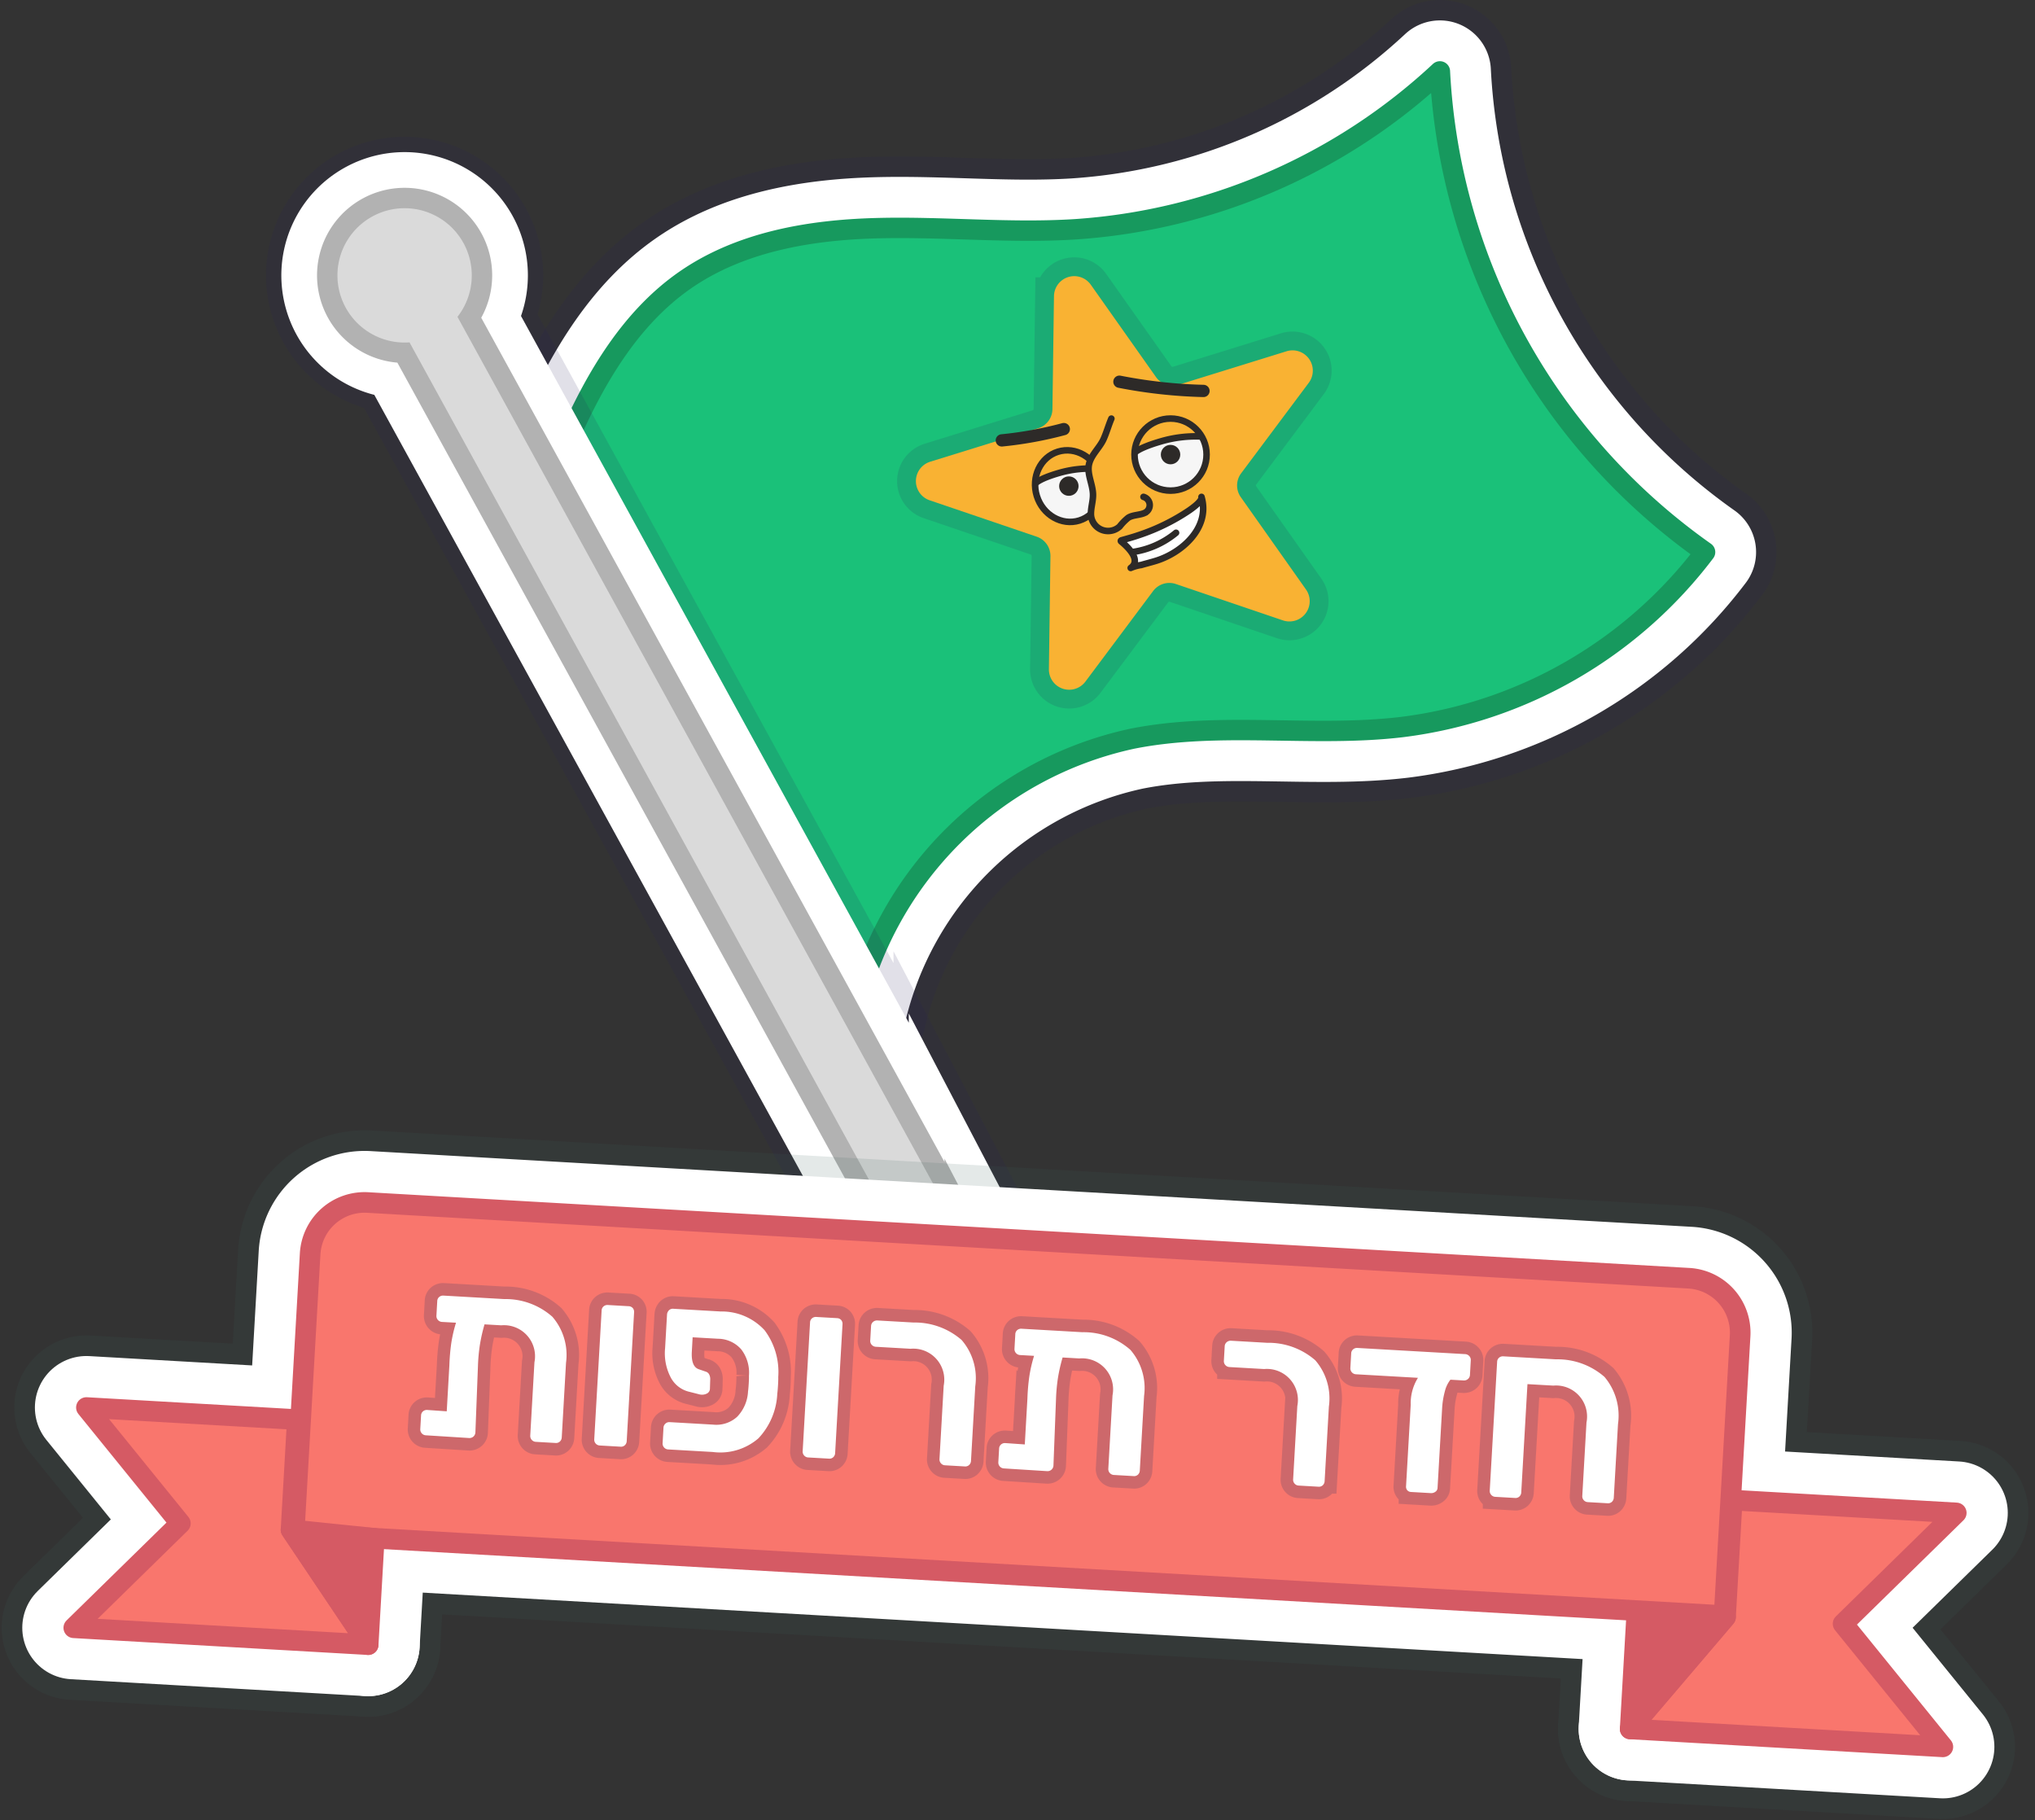 <svg xmlns="http://www.w3.org/2000/svg" xmlns:xlink="http://www.w3.org/1999/xlink" viewBox="0 0 162.489 145.348"><rect x="0" y="0" width="162.489" height="145.348" fill="#333333" stroke="none"/><defs><style>.a,.l{fill:#f6f6f6;}.a,.n,.p,.r,.s,.t,.u{stroke:#2d2a28;}.a,.f,.g,.h,.j,.p,.r,.s{stroke-miterlimit:10;}.a,.n,.p,.s,.t,.u{stroke-width:0.523px;}.aa,.ac,.b,.c,.e,.f,.g,.h,.j,.p,.r,.u,.w,.x{fill:none;}.b,.f,.j{stroke:#29235c;}.aa,.b,.c,.e,.f,.g,.h,.n,.r,.s,.t,.u,.w,.x{stroke-linecap:round;}.aa,.b,.c,.e,.n,.t,.u,.w,.x{stroke-linejoin:round;}.b,.f{stroke-width:11.404px;}.b,.f,.j,.v{opacity:0.14;}.c,.g,.x{stroke:#fff;}.c{stroke-width:8.145px;}.d{fill:#1ac179;}.e{stroke:#17995e;stroke-width:1.629px;}.g{stroke-width:8.96px;}.h{stroke:#b2b2b2;stroke-width:3.258px;}.i{fill:#dadada;}.j{stroke-width:3.003px;}.k,.n,.s{fill:#f9b233;}.m{clip-path:url(#a);}.o{fill:#2d2a28;}.q{clip-path:url(#b);}.r{stroke-width:0.98px;}.ad,.t{fill:#fff;}.w{stroke:#37615a;stroke-width:11.514px;}.x{stroke-width:8.225px;}.y{fill:#f9766d;}.z{fill:#d55a64;}.aa{stroke:#d55a64;stroke-width:1.645px;}.ab{opacity:0.2;}.ac{stroke:#1f3366;stroke-width:2px;}</style><clipPath id="a"><circle class="a" cx="93.465" cy="36.3" r="2.877"/></clipPath><clipPath id="b"><ellipse class="a" cx="85.345" cy="38.817" rx="2.66" ry="2.877" transform="matrix(0.955, -0.296, 0.296, 0.955, -7.666, 27.009)"/></clipPath></defs><path class="b" d="M45.473,34.872c2.126-4.802,4.925-9.52,9.241-12.513,4.369-3.03,9.858-3.984,15.173-4.135s10.64.42,15.946.086a47.303,47.303,0,0,0,29.138-12.608,50.1,50.1,0,0,0,21.174,38.385,35.911,35.911,0,0,1-24.185,13.967c-7.148.854-14.481-.473-21.541.931A28.965,28.965,0,0,0,68.285,80.812Z"/><path class="c" d="M45.473,34.872c2.126-4.802,4.925-9.52,9.241-12.513,4.369-3.03,9.858-3.984,15.173-4.135s10.64.42,15.946.086a47.303,47.303,0,0,0,29.138-12.608,50.1,50.1,0,0,0,21.174,38.385,35.911,35.911,0,0,1-24.185,13.967c-7.148.854-14.481-.473-21.541.931A28.965,28.965,0,0,0,68.285,80.812Z"/><path class="d" d="M45.473,34.872c2.126-4.802,4.925-9.52,9.241-12.513,4.369-3.03,9.858-3.984,15.173-4.135s10.64.42,15.946.086a47.303,47.303,0,0,0,29.138-12.608,50.1,50.1,0,0,0,21.174,38.385,35.911,35.911,0,0,1-24.185,13.967c-7.148.854-14.481-.473-21.541.931A28.965,28.965,0,0,0,68.285,80.812Z"/><path class="e" d="M45.473,34.872c2.126-4.802,4.925-9.52,9.241-12.513,4.369-3.03,9.858-3.984,15.173-4.135s10.64.42,15.946.086a47.303,47.303,0,0,0,29.138-12.608,50.1,50.1,0,0,0,21.174,38.385,35.911,35.911,0,0,1-24.185,13.967c-7.148.854-14.481-.473-21.541.931A28.965,28.965,0,0,0,68.285,80.812Z"/><path class="f" d="M77.045,99.147,36.527,25.299a5.363,5.363,0,1,0-3.829,2.039L73.243,101.233a2.169,2.169,0,0,0,3.802-2.087Z"/><path class="g" d="M77.045,99.147,36.527,25.299a5.363,5.363,0,1,0-3.829,2.039L73.243,101.233a2.169,2.169,0,0,0,3.802-2.087Z"/><path class="h" d="M77.045,99.147,36.527,25.299a5.363,5.363,0,1,0-3.829,2.039L73.243,101.233a2.169,2.169,0,0,0,3.802-2.087Z"/><path class="i" d="M77.045,99.147,36.527,25.299a5.363,5.363,0,1,0-3.829,2.039L73.243,101.233a2.169,2.169,0,0,0,3.802-2.087Z"/><path class="j" d="M87.098,22.736l5.205,7.373a1.619,1.619,0,0,0,1.802.613l8.621-2.672a1.619,1.619,0,0,1,1.776,2.516L99.1,37.795a1.619,1.619,0,0,0-.026,1.903l5.205,7.373a1.619,1.619,0,0,1-1.844,2.467L93.89,46.634a1.619,1.619,0,0,0-1.818.564L86.668,54.426a1.619,1.619,0,0,1-2.916-.991L83.875,44.41a1.619,1.619,0,0,0-1.098-1.555l-8.545-2.905a1.619,1.619,0,0,1,.042-3.08l8.621-2.672A1.619,1.619,0,0,0,84.034,32.673l.123-9.025A1.619,1.619,0,0,1,87.098,22.736Z"/><path class="k" d="M87.098,22.736l5.205,7.373a1.619,1.619,0,0,0,1.802.613l8.621-2.672a1.619,1.619,0,0,1,1.776,2.516L99.1,37.795a1.619,1.619,0,0,0-.026,1.903l5.205,7.373a1.619,1.619,0,0,1-1.844,2.467L93.89,46.634a1.619,1.619,0,0,0-1.818.564L86.668,54.426a1.619,1.619,0,0,1-2.916-.991L83.875,44.41a1.619,1.619,0,0,0-1.098-1.555l-8.545-2.905a1.619,1.619,0,0,1,.042-3.08l8.621-2.672A1.619,1.619,0,0,0,84.034,32.673l.123-9.025A1.619,1.619,0,0,1,87.098,22.736Z"/><circle class="l" cx="93.465" cy="36.3" r="2.877"/><g class="m"><path class="n" d="M90.593,36.16s.257-.376,2.089-.911a9.849,9.849,0,0,1,3.349-.389l-1.333-4.301-5.328,1.652Z"/><circle class="o" cx="93.465" cy="36.3" r="0.776"/></g><circle class="p" cx="93.465" cy="36.3" r="2.877"/><ellipse class="l" cx="85.345" cy="38.817" rx="2.66" ry="2.877" transform="matrix(0.955, -0.296, 0.296, 0.955, -7.666, 27.009)"/><g class="q"><path class="n" d="M82.668,38.617s.2-.358,1.894-.851a8.829,8.829,0,0,1,3.141-.325l-1.333-4.301L81.444,34.667Z"/><circle class="o" cx="85.345" cy="38.817" r="0.776"/></g><ellipse class="p" cx="85.345" cy="38.817" rx="2.66" ry="2.877" transform="matrix(0.955, -0.296, 0.296, 0.955, -7.666, 27.009)"/><path class="r" d="M89.383,30.481a39.628,39.628,0,0,0,6.711.736"/><path class="r" d="M84.941,34.264a30.604,30.604,0,0,1-4.948.902"/><path class="s" d="M88.74,33.427c-.226.533-.384,1.101-.618,1.628-.3.673-.94,1.211-1.144,1.925-.234.815.277,1.653.295,2.501.012.541-.179,1.071-.164,1.612a1.369,1.369,0,0,0,2.295.947,4.142,4.142,0,0,1,.676-.692c.353-.236.911-.207,1.302-.384a.683.683,0,0,0-.078-1.288"/><path class="t" d="M95.97,39.807c.6,2.369-1.591,4.325-3.643,4.967-.399.125-.806.224-1.207.342a3.254,3.254,0,0,0-.837.235c.889-.622-.259-1.7-.757-2.109a.068.068,0,0,1-.03-.043c-.002-.03.033-.047.062-.056.451-.13.915-.253,1.361-.409A16.482,16.482,0,0,0,94.967,40.747c.232-.164,1.06-.742.968-1.07Q95.954,39.742,95.97,39.807Z"/><path class="u" d="M90.443,44.078a7.009,7.009,0,0,0,3.461-1.534"/><g class="v"><path class="w" d="M137.663,129.01,23.483,122.466l1.281-22.345a4.354,4.354,0,0,1,4.596-4.098l105.486,6.046a4.354,4.354,0,0,1,4.098,4.596Z"/><polygon class="w" points="29.398 131.329 29.885 122.833 23.237 122.152 29.398 131.329"/><polygon class="w" points="29.398 131.329 5.891 129.981 14.402 121.646 6.899 112.393 23.741 113.358 23.237 122.152 29.398 131.329"/><polygon class="w" points="130.164 138.059 130.699 128.718 137.779 129.124 130.164 138.059"/><polygon class="w" points="130.164 138.059 155.133 139.49 147.163 129.662 156.203 120.808 138.314 119.783 137.779 129.124 130.164 138.059"/></g><path class="x" d="M137.663,129.01,23.483,122.466l1.281-22.345a4.354,4.354,0,0,1,4.596-4.098l105.486,6.046a4.354,4.354,0,0,1,4.098,4.596Z"/><polygon class="x" points="29.398 131.329 29.885 122.833 23.237 122.152 29.398 131.329"/><polygon class="x" points="29.398 131.329 5.891 129.981 14.402 121.646 6.899 112.393 23.741 113.358 23.237 122.152 29.398 131.329"/><polygon class="x" points="130.164 138.059 130.699 128.718 137.779 129.124 130.164 138.059"/><polygon class="x" points="130.164 138.059 155.133 139.49 147.163 129.662 156.203 120.808 138.314 119.783 137.779 129.124 130.164 138.059"/><path class="y" d="M137.663,129.01,23.483,122.466l1.281-22.345a4.354,4.354,0,0,1,4.596-4.098l105.486,6.046a4.354,4.354,0,0,1,4.098,4.596Z"/><polygon class="z" points="29.398 131.329 29.885 122.833 23.237 122.152 29.398 131.329"/><polygon class="y" points="29.398 131.329 5.891 129.981 14.402 121.646 6.899 112.393 23.741 113.358 23.237 122.152 29.398 131.329"/><polygon class="z" points="130.164 138.059 130.699 128.718 137.779 129.124 130.164 138.059"/><polygon class="y" points="130.164 138.059 155.133 139.49 147.163 129.662 156.203 120.808 138.314 119.783 137.779 129.124 130.164 138.059"/><path class="aa" d="M137.663,129.01,23.483,122.466l1.281-22.345a4.354,4.354,0,0,1,4.596-4.098l105.486,6.046a4.354,4.354,0,0,1,4.098,4.596Z"/><polygon class="aa" points="29.398 131.329 29.885 122.833 23.237 122.152 29.398 131.329"/><polygon class="aa" points="29.398 131.329 5.891 129.981 14.402 121.646 6.899 112.393 23.741 113.358 23.237 122.152 29.398 131.329"/><polygon class="aa" points="130.164 138.059 130.699 128.718 137.779 129.124 130.164 138.059"/><polygon class="aa" points="130.164 138.059 155.133 139.49 147.163 129.662 156.203 120.808 138.314 119.783 137.779 129.124 130.164 138.059"/><g class="ab"><path class="ac" d="M44.105,105.145a4.663,4.663,0,0,1,1.09,3.68l-.341,5.954a.476.476,0,0,1-.147.328.447.447,0,0,1-.351.117l-1.573-.091a.469.469,0,0,1-.444-.498l.335-5.855a2.478,2.478,0,0,0-2.649-2.951l-1.336-.077a13.448,13.448,0,0,0-.368,1.615,14.421,14.421,0,0,0-.159,1.746l-.203,5.271a.471.471,0,0,1-.5.445l-3.457-.218a.469.469,0,0,1-.444-.499l.062-1.08a.449.449,0,0,1,.158-.336.474.474,0,0,1,.341-.108l1.552.108.209-3.655a16.817,16.817,0,0,1,.151-1.775,11.205,11.205,0,0,1,.38-1.645l-1.12-.063a.471.471,0,0,1-.444-.498l.066-1.16a.447.447,0,0,1,.157-.336.476.476,0,0,1,.342-.108l4.854.278A5.628,5.628,0,0,1,44.105,105.145Z"/><path class="ac" d="M47.566,115.271a.463.463,0,0,1-.117-.344l.589-10.276a.445.445,0,0,1,.156-.335.474.474,0,0,1,.342-.109l1.65.095a.46.46,0,0,1,.336.147A.47.47,0,0,1,50.63,104.8l-.589,10.276a.474.474,0,0,1-.147.327.445.445,0,0,1-.352.117l-1.65-.095A.457.457,0,0,1,47.566,115.271Z"/><path class="ac" d="M55.241,107.923q-.069,1.198.55,1.411l.619.213a.462.462,0,0,1,.232.24.807.807,0,0,1,.066.388l-.022.729a.434.434,0,0,1-.258.38.85.85,0,0,1-.557.065l-.796-.203a2.252,2.252,0,0,1-1.512-1.141,4.164,4.164,0,0,1-.456-2.362l.154-2.692a.535.535,0,0,1,.167-.335.438.438,0,0,1,.332-.109l3.793.217a4.644,4.644,0,0,1,3.501,1.502,5.554,5.554,0,0,1,1.087,3.729c.005.132,0,.349-.018.65-.019.313-.038.536-.058.666a5.558,5.558,0,0,1-1.506,3.581,4.646,4.646,0,0,1-3.65,1.091l-3.557-.203a.469.469,0,0,1-.445-.499l.07-1.237a.459.459,0,0,1,.157-.326.453.453,0,0,1,.343-.118l3.458.198a2.463,2.463,0,0,0,1.929-.63,3.142,3.142,0,0,0,.865-2.029c.021-.13.039-.34.056-.628q.023-.413.016-.61a3.053,3.053,0,0,0-.618-2.115,2.49,2.49,0,0,0-1.854-.845l-2.024-.116Z"/><path class="ac" d="M64.208,116.224a.46.46,0,0,1-.117-.343l.589-10.276a.449.449,0,0,1,.156-.336.477.477,0,0,1,.342-.108l1.65.095a.46.46,0,0,1,.336.147.467.467,0,0,1,.108.351l-.589,10.276a.476.476,0,0,1-.147.328.445.445,0,0,1-.352.117l-1.65-.095A.455.455,0,0,1,64.208,116.224Z"/><path class="ac" d="M75.134,116.85a.453.453,0,0,1-.118-.343l.335-5.855a2.478,2.478,0,0,0-2.649-2.951l-2.751-.157a.478.478,0,0,1-.347-.158.455.455,0,0,1-.118-.341l.066-1.16a.458.458,0,0,1,.156-.326.488.488,0,0,1,.363-.117l2.869.164a5.693,5.693,0,0,1,3.842,1.394,4.653,4.653,0,0,1,1.09,3.699l-.341,5.954a.478.478,0,0,1-.147.328.447.447,0,0,1-.352.116L75.46,117.006A.455.455,0,0,1,75.134,116.85Z"/><path class="ac" d="M90.261,107.79A4.663,4.663,0,0,1,91.351,111.47l-.341,5.954a.479.479,0,0,1-.146.328.444.444,0,0,1-.352.116l-1.572-.09a.468.468,0,0,1-.444-.499l.335-5.855a2.478,2.478,0,0,0-2.65-2.95l-1.335-.077a13.419,13.419,0,0,0-.369,1.615,14.421,14.421,0,0,0-.159,1.746l-.203,5.271a.471.471,0,0,1-.499.445l-3.457-.218a.469.469,0,0,1-.445-.499l.062-1.08a.449.449,0,0,1,.158-.336.472.472,0,0,1,.342-.108l1.551.108.209-3.655a16.54,16.54,0,0,1,.152-1.775,11.322,11.322,0,0,1,.379-1.645l-1.12-.063a.473.473,0,0,1-.444-.498l.066-1.16a.444.444,0,0,1,.158-.336.469.469,0,0,1,.341-.108l4.854.278A5.628,5.628,0,0,1,90.261,107.79Z"/><path class="ac" d="M103.37,118.469a.461.461,0,0,1-.117-.343l.335-5.855a2.479,2.479,0,0,0-2.65-2.951l-2.751-.158a.475.475,0,0,1-.346-.158.455.455,0,0,1-.118-.341l.066-1.16a.458.458,0,0,1,.156-.326.485.485,0,0,1,.362-.117l2.869.165a5.692,5.692,0,0,1,3.843,1.393,4.657,4.657,0,0,1,1.089,3.699l-.341,5.954a.479.479,0,0,1-.146.328.45.45,0,0,1-.353.117l-1.571-.091A.454.454,0,0,1,103.37,118.469Z"/><path class="ac" d="M117.319,108.286a.456.456,0,0,1,.119.343l-.066,1.16a.455.455,0,0,1-.157.325.483.483,0,0,1-.361.117l-1.042-.06a2.453,2.453,0,0,0-.447.94,6.518,6.518,0,0,0-.218,1.387l-.363,6.328a.384.384,0,0,1-.173.295.551.551,0,0,1-.362.107l-1.571-.091a.424.424,0,0,1-.309-.135.433.433,0,0,1-.1-.321l.373-6.505a3.843,3.843,0,0,1,.577-2.155l-4.952-.283a.471.471,0,0,1-.444-.498l.066-1.16a.447.447,0,0,1,.157-.336.476.476,0,0,1,.342-.108l8.587.492A.476.476,0,0,1,117.319,108.286Z"/><path class="ac" d="M119.07,119.368a.457.457,0,0,1-.118-.343l.589-10.276a.447.447,0,0,1,.157-.336.473.473,0,0,1,.342-.108l4.204.24a5.689,5.689,0,0,1,3.872,1.405,4.792,4.792,0,0,1,1.077,3.768l-.337,5.875a.48.48,0,0,1-.147.328.45.45,0,0,1-.353.117l-1.572-.091a.45.45,0,0,1-.325-.155.458.458,0,0,1-.118-.343l.335-5.855a2.479,2.479,0,0,0-2.649-2.951l-2.064-.118-.495,8.646a.474.474,0,0,1-.147.327.446.446,0,0,1-.351.117l-1.572-.09A.458.458,0,0,1,119.07,119.368Z"/></g><path class="ad" d="M44.105,105.145a4.663,4.663,0,0,1,1.09,3.68l-.341,5.954a.476.476,0,0,1-.147.328.447.447,0,0,1-.351.117l-1.573-.091a.469.469,0,0,1-.444-.498l.335-5.855a2.478,2.478,0,0,0-2.649-2.951l-1.336-.077a13.448,13.448,0,0,0-.368,1.615,14.421,14.421,0,0,0-.159,1.746l-.203,5.271a.471.471,0,0,1-.5.445l-3.457-.218a.469.469,0,0,1-.444-.499l.062-1.08a.449.449,0,0,1,.158-.336.474.474,0,0,1,.341-.108l1.552.108.209-3.655a16.817,16.817,0,0,1,.151-1.775,11.205,11.205,0,0,1,.38-1.645l-1.12-.063a.471.471,0,0,1-.444-.498l.066-1.16a.447.447,0,0,1,.157-.336.476.476,0,0,1,.342-.108l4.854.278A5.628,5.628,0,0,1,44.105,105.145Z"/><path class="ad" d="M47.566,115.271a.463.463,0,0,1-.117-.344l.589-10.276a.445.445,0,0,1,.156-.335.474.474,0,0,1,.342-.109l1.65.095a.46.46,0,0,1,.336.147A.47.47,0,0,1,50.63,104.8l-.589,10.276a.474.474,0,0,1-.147.327.445.445,0,0,1-.352.117l-1.65-.095A.457.457,0,0,1,47.566,115.271Z"/><path class="ad" d="M55.241,107.923q-.069,1.198.55,1.411l.619.213a.462.462,0,0,1,.232.24.807.807,0,0,1,.066.388l-.022.729a.434.434,0,0,1-.258.38.85.85,0,0,1-.557.065l-.796-.203a2.252,2.252,0,0,1-1.512-1.141,4.164,4.164,0,0,1-.456-2.362l.154-2.692a.535.535,0,0,1,.167-.335.438.438,0,0,1,.332-.109l3.793.217a4.644,4.644,0,0,1,3.501,1.502,5.554,5.554,0,0,1,1.087,3.729c.005.132,0,.349-.018.65-.019.313-.038.536-.058.666a5.558,5.558,0,0,1-1.506,3.581,4.646,4.646,0,0,1-3.65,1.091l-3.557-.203a.469.469,0,0,1-.445-.499l.07-1.237a.459.459,0,0,1,.157-.326.453.453,0,0,1,.343-.118l3.458.198a2.463,2.463,0,0,0,1.929-.63,3.142,3.142,0,0,0,.865-2.029c.021-.13.039-.34.056-.628q.023-.413.016-.61a3.053,3.053,0,0,0-.618-2.115,2.49,2.49,0,0,0-1.854-.845l-2.024-.116Z"/><path class="ad" d="M64.208,116.224a.46.46,0,0,1-.117-.343l.589-10.276a.449.449,0,0,1,.156-.336.477.477,0,0,1,.342-.108l1.65.095a.46.46,0,0,1,.336.147.467.467,0,0,1,.108.351l-.589,10.276a.476.476,0,0,1-.147.328.445.445,0,0,1-.352.117l-1.65-.095A.455.455,0,0,1,64.208,116.224Z"/><path class="ad" d="M75.134,116.85a.453.453,0,0,1-.118-.343l.335-5.855a2.478,2.478,0,0,0-2.649-2.951l-2.751-.157a.478.478,0,0,1-.347-.158.455.455,0,0,1-.118-.341l.066-1.16a.458.458,0,0,1,.156-.326.488.488,0,0,1,.363-.117l2.869.164a5.693,5.693,0,0,1,3.842,1.394,4.653,4.653,0,0,1,1.09,3.699l-.341,5.954a.478.478,0,0,1-.147.328.447.447,0,0,1-.352.116L75.46,117.006A.455.455,0,0,1,75.134,116.85Z"/><path class="ad" d="M90.261,107.79A4.663,4.663,0,0,1,91.351,111.47l-.341,5.954a.479.479,0,0,1-.146.328.444.444,0,0,1-.352.116l-1.572-.09a.468.468,0,0,1-.444-.499l.335-5.855a2.478,2.478,0,0,0-2.65-2.95l-1.335-.077a13.419,13.419,0,0,0-.369,1.615,14.421,14.421,0,0,0-.159,1.746l-.203,5.271a.471.471,0,0,1-.499.445l-3.457-.218a.469.469,0,0,1-.445-.499l.062-1.08a.449.449,0,0,1,.158-.336.472.472,0,0,1,.342-.108l1.551.108.209-3.655a16.54,16.54,0,0,1,.152-1.775,11.322,11.322,0,0,1,.379-1.645l-1.12-.063a.473.473,0,0,1-.444-.498l.066-1.16a.444.444,0,0,1,.158-.336.469.469,0,0,1,.341-.108l4.854.278A5.628,5.628,0,0,1,90.261,107.79Z"/><path class="ad" d="M103.37,118.469a.461.461,0,0,1-.117-.343l.335-5.855a2.479,2.479,0,0,0-2.65-2.951l-2.751-.158a.475.475,0,0,1-.346-.158.455.455,0,0,1-.118-.341l.066-1.16a.458.458,0,0,1,.156-.326.485.485,0,0,1,.362-.117l2.869.165a5.692,5.692,0,0,1,3.843,1.393,4.657,4.657,0,0,1,1.089,3.699l-.341,5.954a.479.479,0,0,1-.146.328.45.45,0,0,1-.353.117l-1.571-.091A.454.454,0,0,1,103.37,118.469Z"/><path class="ad" d="M117.319,108.286a.456.456,0,0,1,.119.343l-.066,1.16a.455.455,0,0,1-.157.325.483.483,0,0,1-.361.117l-1.042-.06a2.453,2.453,0,0,0-.447.94,6.518,6.518,0,0,0-.218,1.387l-.363,6.328a.384.384,0,0,1-.173.295.551.551,0,0,1-.362.107l-1.571-.091a.424.424,0,0,1-.309-.135.433.433,0,0,1-.1-.321l.373-6.505a3.843,3.843,0,0,1,.577-2.155l-4.952-.283a.471.471,0,0,1-.444-.498l.066-1.16a.447.447,0,0,1,.157-.336.476.476,0,0,1,.342-.108l8.587.492A.476.476,0,0,1,117.319,108.286Z"/><path class="ad" d="M119.07,119.368a.457.457,0,0,1-.118-.343l.589-10.276a.447.447,0,0,1,.157-.336.473.473,0,0,1,.342-.108l4.204.24a5.689,5.689,0,0,1,3.872,1.405,4.792,4.792,0,0,1,1.077,3.768l-.337,5.875a.48.48,0,0,1-.147.328.45.45,0,0,1-.353.117l-1.572-.091a.45.45,0,0,1-.325-.155.458.458,0,0,1-.118-.343l.335-5.855a2.479,2.479,0,0,0-2.649-2.951l-2.064-.118-.495,8.646a.474.474,0,0,1-.147.327.446.446,0,0,1-.351.117l-1.572-.09A.458.458,0,0,1,119.07,119.368Z"/></svg>
